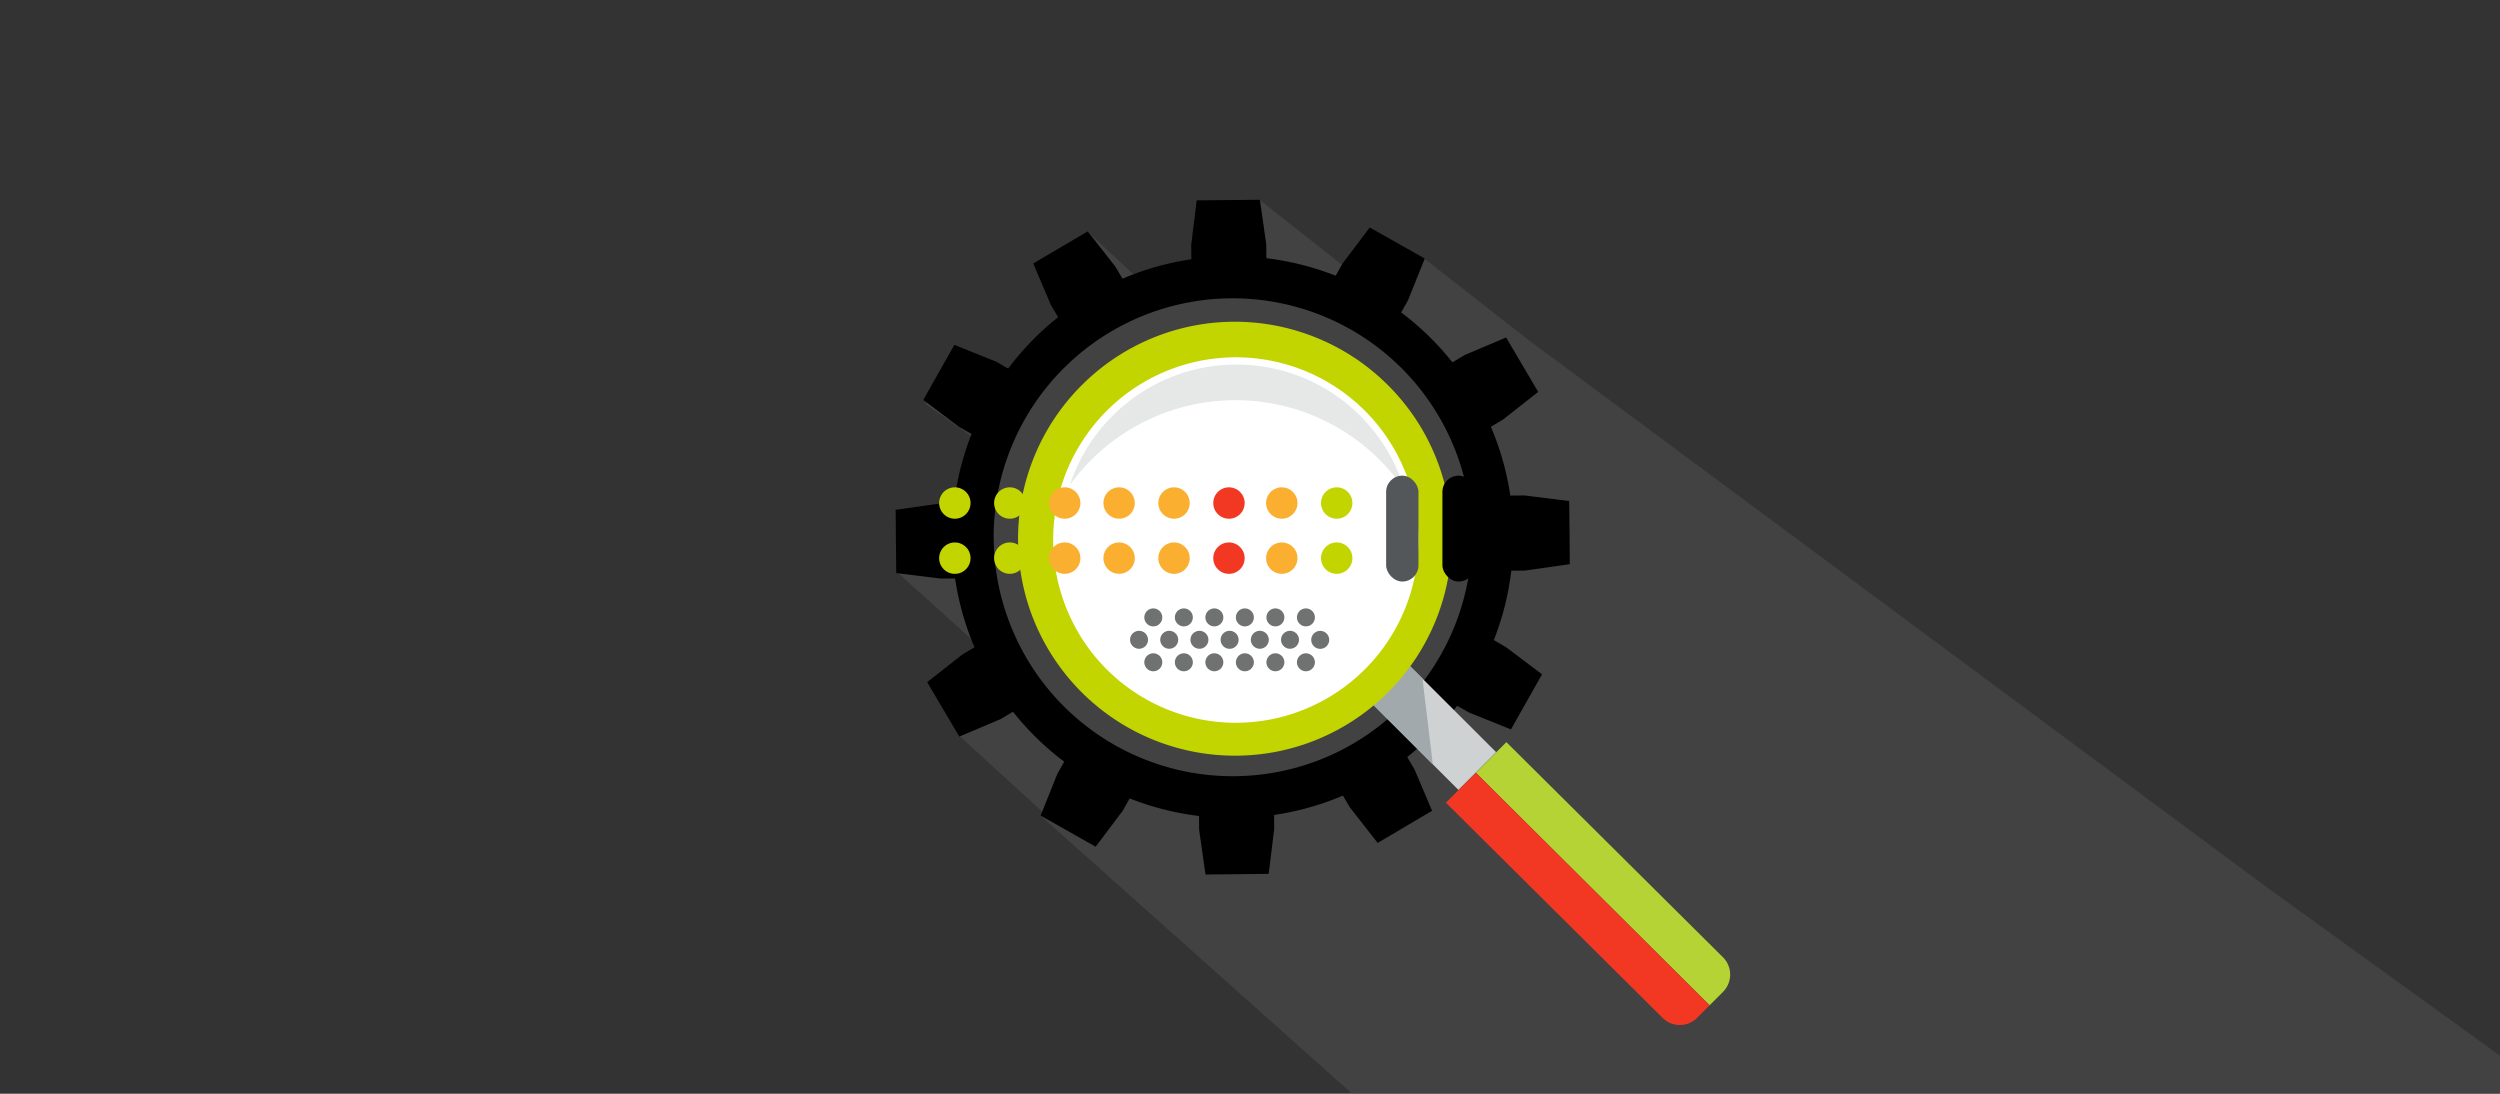 <svg xmlns="http://www.w3.org/2000/svg" width="256" height="112" viewBox="0 0 256 112">
    <rect x="0" y="0" width="256" height="112" fill="#333333" stroke="none"/>
    <defs>
        <clipPath id="prefix__clip-path">
            <path id="prefix__Mask" d="M0 0H256V112H0z" transform="translate(26.634 7.86)" style="fill:#9164cc;opacity:0"/>
        </clipPath>
        <clipPath id="prefix__clip-path-2">
            <path id="prefix__Path_2390" d="M18.788-.03A18.787 18.787 0 110 18.773 18.84 18.84 0 0118.788-.03z" data-name="Path 2390" transform="translate(0 .03)" style="fill:none"/>
        </clipPath>
        <style>
            .prefix__cls-5{fill:#fff}.prefix__cls-9{fill:#c2d500}.prefix__cls-11{fill:#f23722}.prefix__cls-13{fill:#fbaf31}.prefix__cls-15{fill:#6f7271}
        </style>
    </defs>
    <g id="prefix__Remote_Hands_Image" data-name="Remote Hands Image" transform="translate(-26.634 -7.86)">
        <g id="prefix__icon-remote-hands-large" transform="translate(118.343 27.983)">
            <path id="prefix__Path_2309" d="M3528.915 2268.96l-10.59-8.288-5.623-2.94-1.066 3.344v1.609l-10.191-8.022-5.873 1.229v3.171l.015 1.508a32.719 32.719 0 00-6.612 2.141l-5.151-4.818-4.938 3.236 1.769 4.17.858 1.514a28.881 28.881 0 00-5.209 5.334l-1.35-.634-4.416-1.774-3.288 5.823 5.105 3.606c-.207.606-1.679 6.06-1.849 7.34l-1.477.016-4.706.67v5.587l9.266 8.345-2.869 8.434 8.674 7.942-.349.243 31.884 28.455h117.541v-3.9l-24.031-17.357z" data-name="Path 2309" transform="translate(-3464.179 -2254.324)" style="opacity:.5;fill:rgba(91,89,91,.8)"/>
            <path id="prefix__Path_2310" d="M3525.637 2300l-.056-.031a28.436 28.436 0 001.791-7.105h.037l1.39-.016 4.56-.652-.022-3.131-.04-3.341-4.568-.565-1.446.013h-.014a28.629 28.629 0 00-.53-2.691.318.318 0 01-.012-.06 50.3 50.3 0 00-.151-.555c-.059-.224-.125-.444-.187-.662a30.167 30.167 0 00-1.107-3.079l1.221-.726 3.624-2.843-3.288-5.576-4.242 1.8-1.254.749a28.708 28.708 0 00-5.25-5.113l.7-1.239 1.716-4.277-5.636-3.184-2.771 3.676-.714 1.266a28.741 28.741 0 00-7.1-1.792l-.01-1.424-.653-4.562-6.47.061-.563 4.572.017 1.458a28.475 28.475 0 00-7.049 1.992l-.723-1.223-2.841-3.625-5.576 3.288 1.8 4.241.744 1.26a28.957 28.957 0 00-5.108 5.251l-1.239-.7-4.274-1.717-3.182 5.635 3.678 2.774 1.263.717a28.234 28.234 0 00-.947 2.838c-.059.207-.118.417-.172.624a29.607 29.607 0 00-.672 3.641h-.016l-1.413.015-4.555.649.027 3.042.035 3.433 4.568.563 1.417-.012h.041a28.657 28.657 0 001.988 7.049l-.06.036-1.159.689-3.626 2.843 3.289 5.578 4.237-1.795 1.176-.7.084-.046a28.783 28.783 0 005.245 5.109l-.052.1-.651 1.145-1.712 4.276 5.633 3.183 2.776-3.676.649-1.159.063-.107a28.8 28.8 0 007.1 1.8v.126l.011 1.3.653 4.565 6.469-.066.562-4.573-.009-1.323v-.136a28.793 28.793 0 005.577-1.4c.5-.186.99-.377 1.468-.586l.064.107.661 1.117 2.839 3.624 3.5-2.069 2.069-1.221-1.8-4.237-.687-1.167-.055-.1a28.984 28.984 0 003.022-2.784c.241-.257.484-.517.715-.784a27.33 27.33 0 001.369-1.683l.078.046 1.164.657 4.271 1.717 3.184-5.638-3.675-2.771zm-9 6.229a24.6 24.6 0 01-6.358 4.844 24.475 24.475 0 01-35.908-21.4c0-.086-.009-.17-.009-.257a24.478 24.478 0 0148.953-.35c0 .117.011.233.011.35a24.406 24.406 0 01-6.692 16.816z" data-name="Path 2310" transform="translate(-3464.323 -2254.547)"/>
            <g id="prefix__Group_709" data-name="Group 709" transform="translate(12.541 12.837)">
                <g id="prefix__Group_708" data-name="Group 708">
                    <g id="prefix__Group_703" data-name="Group 703" transform="translate(1.103 .68)">
                        <path id="prefix__Path_2311" d="M3523.72 2292.252a21.472 21.472 0 10-21.472 21.483 21.478 21.478 0 0021.472-21.483z" class="prefix__cls-5" data-name="Path 2311" transform="translate(-3480.776 -2270.771)"/>
                        <path id="prefix__Path_2312" d="M3502.12 2271.922a20.519 20.519 0 00-20.407 22.615 20.891 20.891 0 0140.789.275 20.524 20.524 0 00-20.381-22.89z" data-name="Path 2312" transform="translate(-3480.918 -2270.967)" style="fill:#cfd2d3;opacity:.5"/>
                    </g>
                    <g id="prefix__Group_704" data-name="Group 704" transform="translate(34.791 33.773)">
                        <path id="prefix__Rectangle_660" d="M0 0H5.463V14.563H0z" data-name="Rectangle 660" transform="rotate(-45.036 4.661 1.932)" style="fill:#cfd2d3"/>
                    </g>
                    <g id="prefix__Group_705" data-name="Group 705" transform="translate(34.643 33.625)">
                        <path id="prefix__Path_2313" d="M3527.991 2313.378l1.058 8.785-7.827-7.815 3.865-3.87z" data-name="Path 2313" transform="translate(-3521.222 -2310.478)" style="fill:#a2a9ad"/>
                    </g>
                    <g id="prefix__Group_706" data-name="Group 706" transform="translate(2.828 2.797)">
                        <path id="prefix__Path_2314" d="M3516.19 2306.675a19.507 19.507 0 01-24.553 2.5 19.676 19.676 0 01-5.564-5.567 19.54 19.54 0 010-21.5 19.664 19.664 0 015.564-5.569 19.591 19.591 0 013.4-1.788 19.542 19.542 0 0114.7 0 19.477 19.477 0 013.4 1.788 19.771 19.771 0 013.06 2.5 19.549 19.549 0 014.292 6.465 19.625 19.625 0 010 14.7 19.518 19.518 0 01-4.292 6.464zm-26.5-26.518a18.044 18.044 0 00-2.3 2.817 17.98 17.98 0 00-2.629 6.452 18.121 18.121 0 000 6.866 18 18 0 007.749 11.573 17.865 17.865 0 006.448 2.631 18.072 18.072 0 006.861 0 17.894 17.894 0 009.265-4.933 18.031 18.031 0 002.3-2.819 17.685 17.685 0 001.641-3.123 17.966 17.966 0 00.989-3.329 17.971 17.971 0 00-.989-10.194 17.741 17.741 0 00-1.641-3.124 18.217 18.217 0 00-5.12-5.122 17.879 17.879 0 00-6.447-2.63 18.1 18.1 0 00-6.861 0 17.9 17.9 0 00-6.448 2.63 18.064 18.064 0 00-2.822 2.305z" class="prefix__cls-5" data-name="Path 2314" transform="translate(-3482.856 -2273.321)"/>
                    </g>
                    <path id="prefix__Path_2315" d="M3513.851 2273.6a21.991 21.991 0 00-3.86-2.03 22.144 22.144 0 00-24.037 4.881l-.015.013a22.223 22.223 0 00-6.081 19.952 22.07 22.07 0 003.256 7.979 22.226 22.226 0 0022.779 9.571 22.138 22.138 0 0011.453-6.1l.012-.01a22.583 22.583 0 002.841-3.488 22.219 22.219 0 003.649-12.225 22.344 22.344 0 00-.412-4.242 22.164 22.164 0 00-3.254-7.978 22.424 22.424 0 00-6.331-6.326zm6.537 17.293c.017.224.034.449.043.673.005.126.005.251.008.378a18.7 18.7 0 01-34.594 10.206c-.124-.2-.241-.408-.359-.614-.278-.49-.534-1-.77-1.517-.049-.114-.105-.226-.155-.34a19.338 19.338 0 01-.934-2.752 18.658 18.658 0 012.086-14.263c.086-.146.178-.288.268-.432a18.691 18.691 0 0133.881 5.426 18.9 18.9 0 01.5 2.862c.011.128.016.252.026.38z" class="prefix__cls-9" data-name="Path 2315" transform="translate(-3479.448 -2269.95)"/>
                    <g id="prefix__Group_707" data-name="Group 707" transform="translate(43.812 43.036)">
                        <path id="prefix__Path_2316" d="M3539.1 2321.819l-3.126 3.13 23.937 23.815 1.372-1.372a2.506 2.506 0 000-3.542z" data-name="Path 2316" transform="translate(-3532.91 -2321.819)" style="fill:#b5d334"/>
                        <path id="prefix__Path_2317" d="M3532.279 2328.662l22.183 22.032a2.5 2.5 0 003.538 0l1.279-1.284-23.936-23.816z" class="prefix__cls-11" data-name="Path 2317" transform="translate(-3532.279 -2322.462)"/>
                    </g>
                </g>
            </g>
            <g id="prefix__Group_727" data-name="Group 727" transform="translate(15.984 16.423)">
                <g id="prefix__Mask_Group_2" data-name="Mask Group 2">
                    <g id="prefix__Group_725" data-name="Group 725" transform="translate(-11.523 12.162)">
                        <g id="prefix__Group_720" data-name="Group 720">
                            <g id="prefix__Group_719" data-name="Group 719" transform="translate(0 1.194)">
                                <g id="prefix__Group_714" data-name="Group 714">
                                    <g id="prefix__Group_711" data-name="Group 711">
                                        <path id="prefix__Path_2318" d="M3472.916 2291.979a1.607 1.607 0 11-1.607-1.609 1.609 1.609 0 011.607 1.609z" class="prefix__cls-9" data-name="Path 2318" transform="translate(-3469.702 -2290.369)"/>
                                        <path id="prefix__Path_2319" d="M3479.7 2291.979a1.606 1.606 0 11-1.606-1.609 1.608 1.608 0 011.606 1.609z" class="prefix__cls-9" data-name="Path 2319" transform="translate(-3470.86 -2290.369)"/>
                                        <path id="prefix__Path_2320" d="M3486.48 2291.979a1.607 1.607 0 11-1.608-1.609 1.608 1.608 0 011.608 1.609z" class="prefix__cls-13" data-name="Path 2320" transform="translate(-3472.019 -2290.369)"/>
                                    </g>
                                    <g id="prefix__Group_712" data-name="Group 712" transform="translate(16.821)">
                                        <path id="prefix__Path_2321" d="M3493.2 2291.979a1.606 1.606 0 11-1.606-1.609 1.608 1.608 0 011.606 1.609z" class="prefix__cls-13" data-name="Path 2321" transform="translate(-3489.988 -2290.369)"/>
                                        <path id="prefix__Path_2322" d="M3499.982 2291.979a1.607 1.607 0 11-1.608-1.609 1.609 1.609 0 011.608 1.609z" class="prefix__cls-13" data-name="Path 2322" transform="translate(-3491.145 -2290.369)"/>
                                        <path id="prefix__Path_2323" d="M3506.765 2291.979a1.607 1.607 0 11-1.607-1.609 1.61 1.61 0 011.607 1.609z" class="prefix__cls-11" data-name="Path 2323" transform="translate(-3492.303 -2290.369)"/>
                                    </g>
                                    <g id="prefix__Group_713" data-name="Group 713" transform="translate(33.479)">
                                        <path id="prefix__Path_2324" d="M3513.288 2291.979a1.607 1.607 0 11-1.607-1.609 1.609 1.609 0 011.607 1.609z" class="prefix__cls-13" data-name="Path 2324" transform="translate(-3510.075 -2290.369)"/>
                                        <path id="prefix__Path_2325" d="M3520.071 2291.979a1.607 1.607 0 11-1.607-1.609 1.608 1.608 0 011.607 1.609z" class="prefix__cls-9" data-name="Path 2325" transform="translate(-3511.234 -2290.369)"/>
                                    </g>
                                </g>
                                <g id="prefix__Group_718" data-name="Group 718" transform="translate(0 5.645)">
                                    <g id="prefix__Group_715" data-name="Group 715">
                                        <path id="prefix__Path_2326" d="M3472.916 2298.781a1.607 1.607 0 11-1.607-1.609 1.608 1.608 0 011.607 1.609z" class="prefix__cls-9" data-name="Path 2326" transform="translate(-3469.702 -2297.172)"/>
                                        <path id="prefix__Path_2327" d="M3479.7 2298.781a1.606 1.606 0 11-1.606-1.609 1.607 1.607 0 011.606 1.609z" class="prefix__cls-9" data-name="Path 2327" transform="translate(-3470.86 -2297.172)"/>
                                        <path id="prefix__Path_2328" d="M3486.48 2298.781a1.607 1.607 0 11-1.608-1.609 1.608 1.608 0 011.608 1.609z" class="prefix__cls-13" data-name="Path 2328" transform="translate(-3472.019 -2297.172)"/>
                                    </g>
                                    <g id="prefix__Group_716" data-name="Group 716" transform="translate(16.821)">
                                        <path id="prefix__Path_2329" d="M3493.2 2298.781a1.606 1.606 0 11-1.606-1.609 1.607 1.607 0 011.606 1.609z" class="prefix__cls-13" data-name="Path 2329" transform="translate(-3489.988 -2297.172)"/>
                                        <path id="prefix__Path_2330" d="M3499.982 2298.781a1.607 1.607 0 11-1.608-1.609 1.608 1.608 0 011.608 1.609z" class="prefix__cls-13" data-name="Path 2330" transform="translate(-3491.145 -2297.172)"/>
                                        <path id="prefix__Path_2331" d="M3506.765 2298.781a1.607 1.607 0 11-1.607-1.609 1.61 1.61 0 011.607 1.609z" class="prefix__cls-11" data-name="Path 2331" transform="translate(-3492.303 -2297.172)"/>
                                    </g>
                                    <g id="prefix__Group_717" data-name="Group 717" transform="translate(33.479)">
                                        <path id="prefix__Path_2332" d="M3513.288 2298.781a1.607 1.607 0 11-1.607-1.609 1.608 1.608 0 011.607 1.609z" class="prefix__cls-13" data-name="Path 2332" transform="translate(-3510.075 -2297.172)"/>
                                        <path id="prefix__Path_2333" d="M3520.071 2298.781a1.607 1.607 0 11-1.607-1.609 1.608 1.608 0 011.607 1.609z" class="prefix__cls-9" data-name="Path 2333" transform="translate(-3511.234 -2297.172)"/>
                                    </g>
                                </g>
                            </g>
                            <rect id="prefix__Rectangle_661" width="3.309" height="10.841" data-name="Rectangle 661" rx="1.655" transform="translate(45.771)" style="fill:#53575a"/>
                            <rect id="prefix__Rectangle_662" width="3.309" height="10.841" data-name="Rectangle 662" rx="1.655" transform="translate(51.533)"/>
                        </g>
                        <g id="prefix__Group_724" data-name="Group 724" transform="translate(19.549 13.594)">
                            <g id="prefix__Group_721" data-name="Group 721" transform="translate(1.46)">
                                <path id="prefix__Path_2334" d="M3496.877 2306.234a.92.92 0 11-.92-.919.921.921 0 01.92.919z" class="prefix__cls-15" data-name="Path 2334" transform="translate(-3495.038 -2305.315)"/>
                                <path id="prefix__Path_2335" d="M3500.648 2306.234a.92.92 0 11-.922-.919.922.922 0 01.922.919z" class="prefix__cls-15" data-name="Path 2335" transform="translate(-3495.681 -2305.315)"/>
                                <path id="prefix__Path_2336" d="M3504.415 2306.234a.919.919 0 11-.919-.919.919.919 0 01.919.919z" class="prefix__cls-15" data-name="Path 2336" transform="translate(-3496.325 -2305.315)"/>
                                <path id="prefix__Path_2337" d="M3508.184 2306.234a.92.92 0 11-.92-.919.921.921 0 01.92.919z" class="prefix__cls-15" data-name="Path 2337" transform="translate(-3496.968 -2305.315)"/>
                                <path id="prefix__Path_2338" d="M3511.953 2306.234a.919.919 0 11-.918-.919.92.92 0 01.918.919z" class="prefix__cls-15" data-name="Path 2338" transform="translate(-3497.612 -2305.315)"/>
                                <path id="prefix__Path_2339" d="M3515.722 2306.234a.919.919 0 11-.92-.919.921.921 0 01.92.919z" class="prefix__cls-15" data-name="Path 2339" transform="translate(-3498.256 -2305.315)"/>
                            </g>
                            <g id="prefix__Group_722" data-name="Group 722" transform="translate(1.46 4.597)">
                                <path id="prefix__Path_2340" d="M3496.877 2311.775a.92.92 0 11-.92-.92.919.919 0 01.92.92z" class="prefix__cls-15" data-name="Path 2340" transform="translate(-3495.038 -2310.855)"/>
                                <path id="prefix__Path_2341" d="M3500.648 2311.775a.92.92 0 11-.922-.92.921.921 0 01.922.92z" class="prefix__cls-15" data-name="Path 2341" transform="translate(-3495.681 -2310.855)"/>
                                <path id="prefix__Path_2342" d="M3504.415 2311.775a.919.919 0 11-.919-.92.918.918 0 01.919.92z" class="prefix__cls-15" data-name="Path 2342" transform="translate(-3496.325 -2310.855)"/>
                                <path id="prefix__Path_2343" d="M3508.184 2311.775a.92.92 0 11-.92-.92.92.92 0 01.92.92z" class="prefix__cls-15" data-name="Path 2343" transform="translate(-3496.968 -2310.855)"/>
                                <path id="prefix__Path_2344" d="M3511.953 2311.775a.919.919 0 11-.918-.92.919.919 0 01.918.92z" class="prefix__cls-15" data-name="Path 2344" transform="translate(-3497.612 -2310.855)"/>
                                <path id="prefix__Path_2345" d="M3515.722 2311.775a.919.919 0 11-.92-.92.92.92 0 01.92.92z" class="prefix__cls-15" data-name="Path 2345" transform="translate(-3498.256 -2310.855)"/>
                            </g>
                            <g id="prefix__Group_723" data-name="Group 723" transform="translate(0 2.297)">
                                <path id="prefix__Path_2346" d="M3495.115 2309a.919.919 0 11-.92-.921.921.921 0 01.92.921z" class="prefix__cls-15" data-name="Path 2346" transform="translate(-3493.276 -2308.083)"/>
                                <path id="prefix__Path_2347" d="M3498.842 2309a.919.919 0 11-.918-.921.919.919 0 01.918.921z" class="prefix__cls-15" data-name="Path 2347" transform="translate(-3493.913 -2308.083)"/>
                                <path id="prefix__Path_2348" d="M3502.571 2309a.919.919 0 11-.92-.921.92.92 0 01.92.921z" class="prefix__cls-15" data-name="Path 2348" transform="translate(-3494.549 -2308.083)"/>
                                <path id="prefix__Path_2349" d="M3506.3 2309a.921.921 0 11-.923-.921.921.921 0 01.923.921z" class="prefix__cls-15" data-name="Path 2349" transform="translate(-3495.186 -2308.083)"/>
                                <path id="prefix__Path_2350" d="M3510.027 2309a.919.919 0 11-.92-.921.919.919 0 01.92.921z" class="prefix__cls-15" data-name="Path 2350" transform="translate(-3495.822 -2308.083)"/>
                                <path id="prefix__Path_2351" d="M3513.755 2309a.919.919 0 11-.919-.921.919.919 0 01.919.921z" class="prefix__cls-15" data-name="Path 2351" transform="translate(-3496.458 -2308.083)"/>
                                <path id="prefix__Path_2352" d="M3517.486 2309.005a.92.92 0 11-.921-.918.92.92 0 01.921.918z" class="prefix__cls-15" data-name="Path 2352" transform="translate(-3497.095 -2308.084)"/>
                            </g>
                        </g>
                    </g>
                </g>
            </g>
        </g>
    </g>
</svg>
